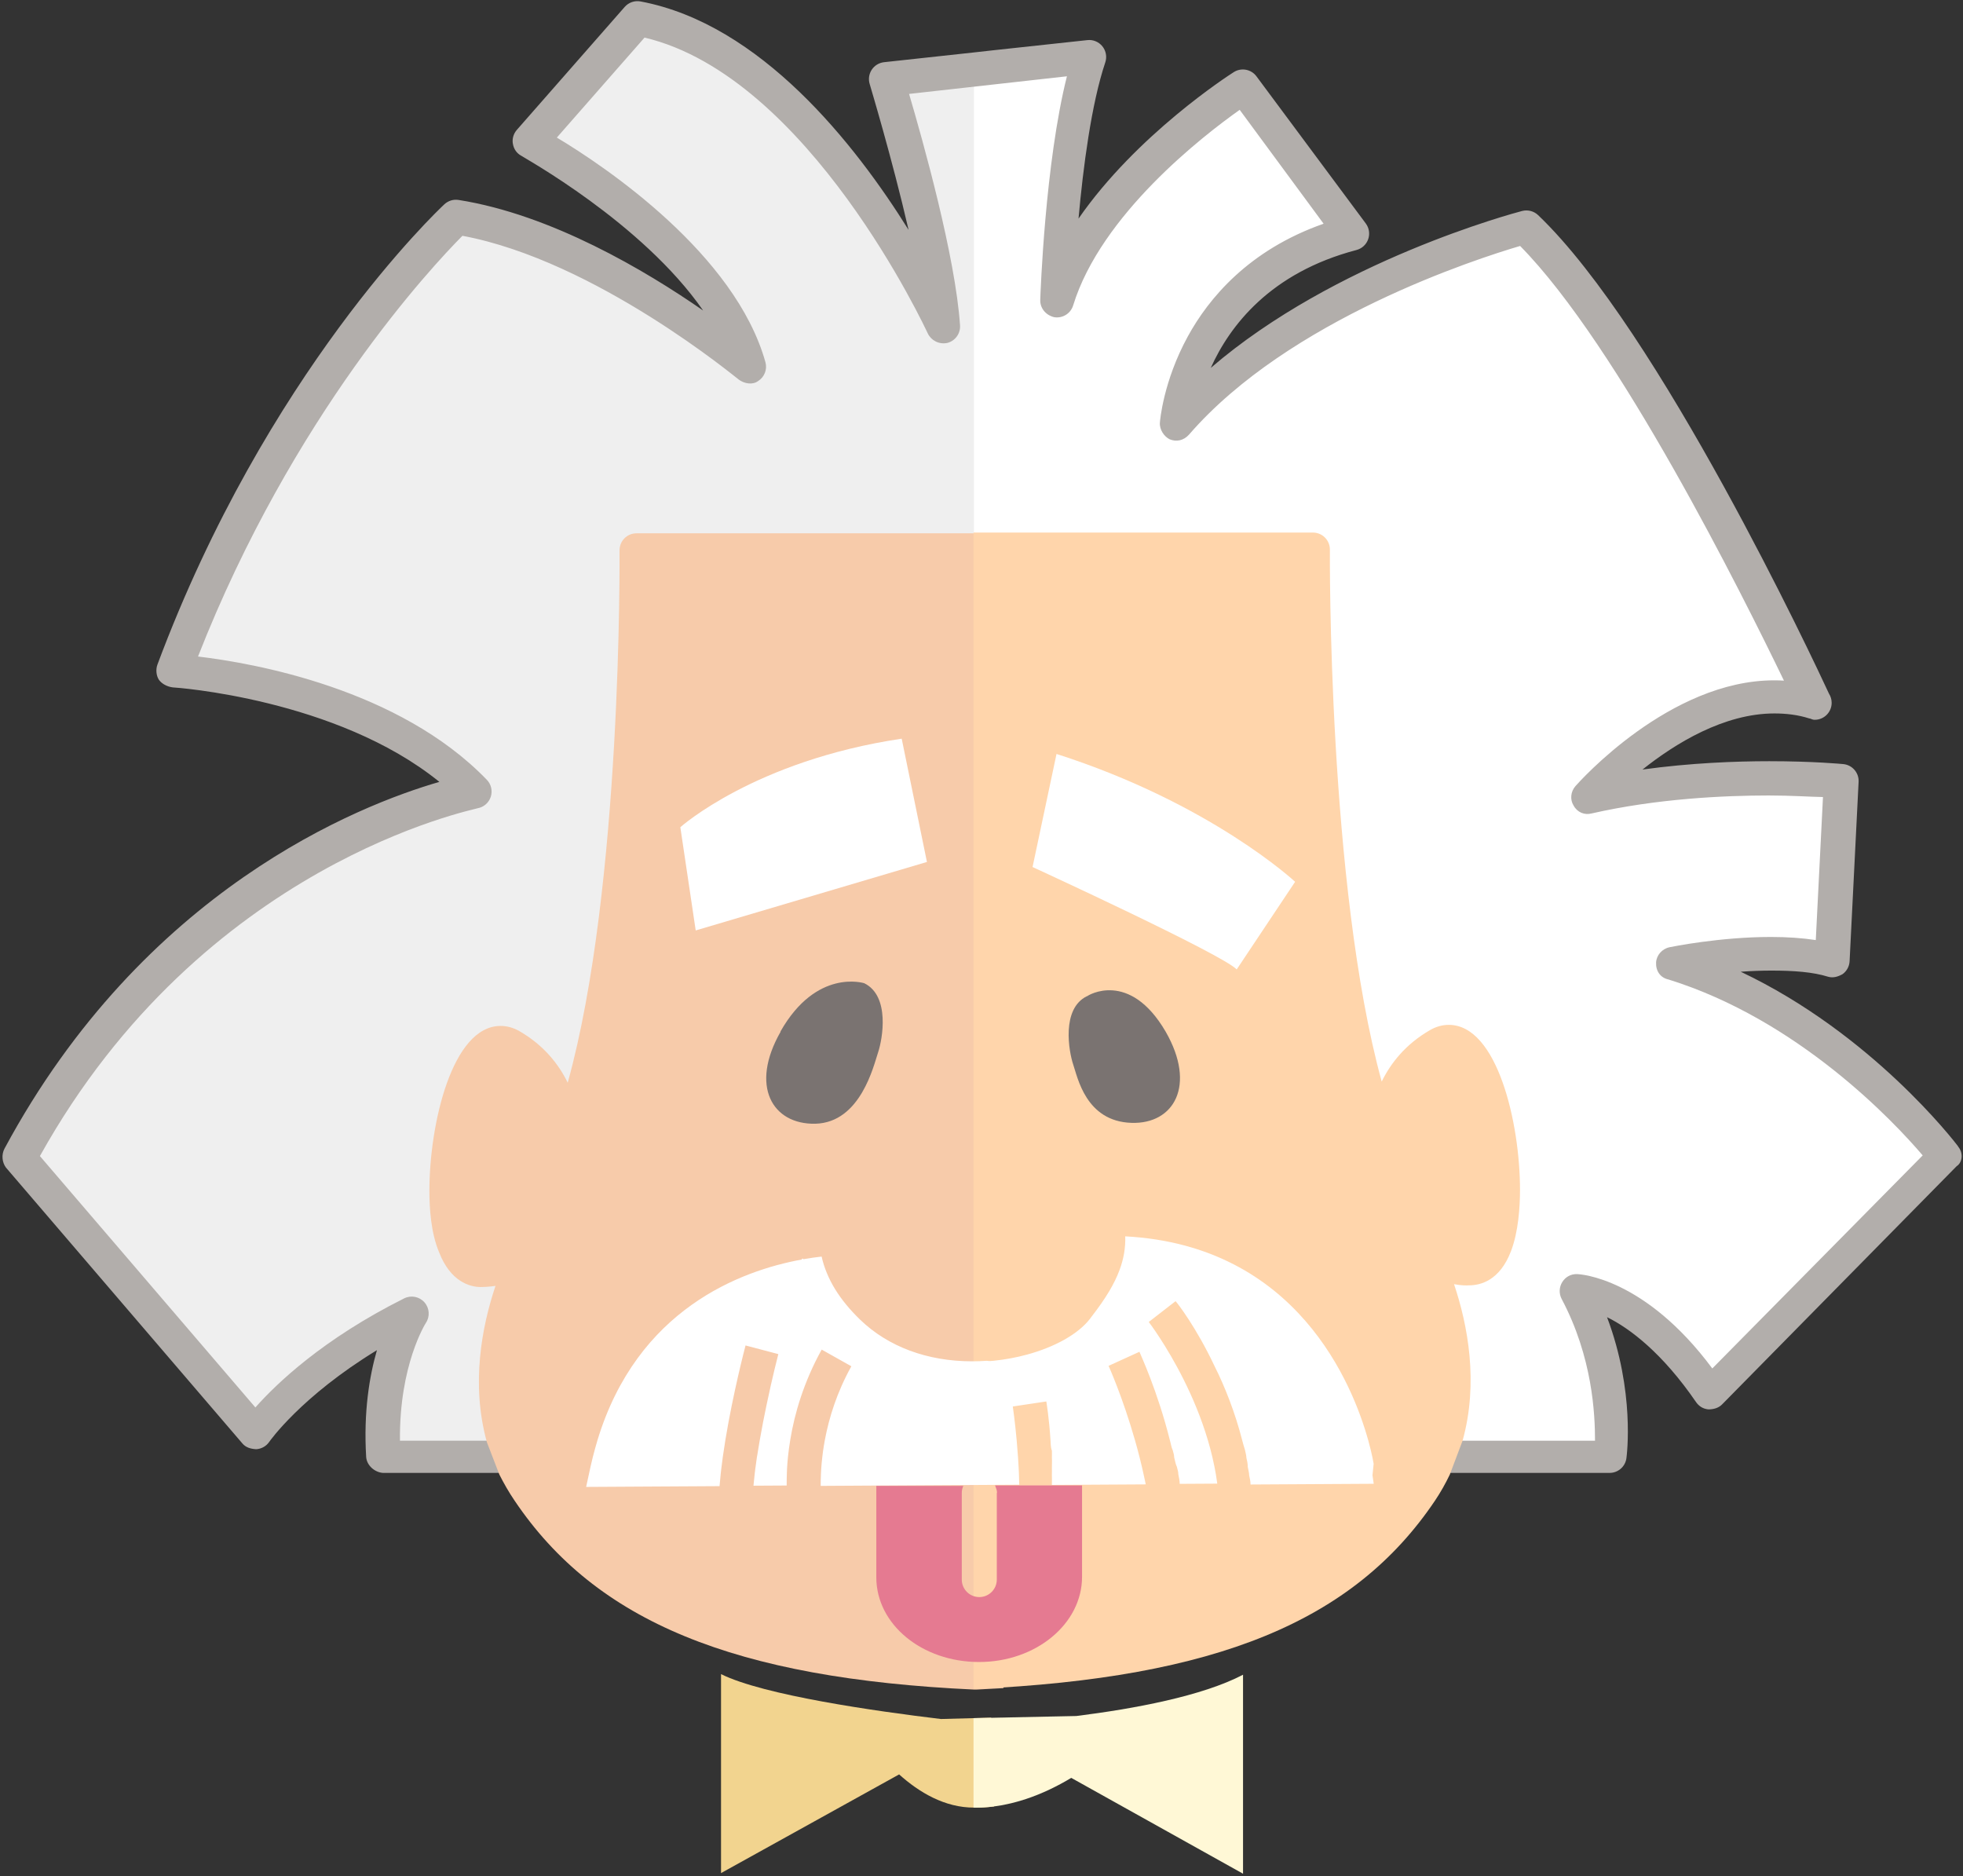 <svg xmlns="http://www.w3.org/2000/svg" viewBox="0 0 141.364 135.095">

      <rect x="0" y="0" width="141.364" height="135.095" fill="#333333" stroke="none"/>

      <path fill="#EFEFEF" d="M27.814 104.741l-0.011-0.989c-0.064-5.827 2.012-9.01 2.033-9.041c0.056-0.083 0.048-0.194-0.019-0.271 c-0.042-0.047-0.103-0.074-0.166-0.074c-0.034 0-0.067 0.008-0.098 0.023c-5.726 2.863-8.982 6.005-10.413 7.622l-0.761 0.9 L1.663 83.369l0.338-0.607c12.003-21.603 31.971-25.493 32.171-25.53c0.082-0.015 0.147-0.072 0.172-0.149 c0.025-0.079 0.006-0.163-0.05-0.221c-6.079-6.298-16.151-8.097-20.2-8.578l-1.286-0.153l0.473-1.206 C20.223 29.2 30.5 18.3 32.5 16.289l0.373-0.375l0.52 0.097c9.955 1.9 20.2 10.5 20.3 10.6 c0.049 0 0.1 0.1 0.1 0.051c0.029 0 0.074-0.006 0.118-0.035c0.083-0.053 0.121-0.151 0.095-0.245 c-2.064-7.546-11.672-13.845-14.568-15.595l-1.021-0.618l7.5-8.552l0.587 0.141c12.305 2.9 20.9 21.7 21 21.9 c0.036 0.1 0.1 0.1 0.2 0.13c0.16-0.033 0.229-0.129 0.223-0.236c-0.324-4.843-2.647-13.118-3.632-16.451l-0.338-1.145 L78.08 4.34l-0.353 1.398c-1.55 6.15-1.878 15.459-1.892 15.853c-0.003 0.1 0.1 0.2 0.2 0.226c0.003 0 0 0 0 0 c0.129 0 0.21-0.062 0.238-0.154C78.341 14.9 85.6 9.2 88.6 7.055l0.801-0.567l7.427 10.08l-1.276 0.4 c-5.159 1.811-7.867 5.159-9.23 7.649c-1.674 3.058-1.892 5.776-1.894 5.804c-0.007 0.1 0 0.2 0.1 0.2 c0.029 0 0.1 0 0.1 0.005c0.095 0 0.141-0.026 0.175-0.066c7.255-8.386 20.451-12.755 24.322-13.895l0.574-0.169 l0.42 0.426c7.085 7.2 15.8 24.4 19.2 31.53l0.739 1.538l-1.703-0.106c-0.214-0.013-0.428-0.02-0.643-0.02 c-7.08 0-13.299 6.981-13.561 7.279c-0.063 0.072-0.072 0.176-0.023 0.259c0.04 0.1 0.1 0.1 0.2 0.1 c4.836-1.094 9.749-1.322 13.027-1.322c1.7 0 3.1 0.1 4 0.114l0.99 0.058l-0.623 12.4l-1.096-0.168 c-0.915-0.141-1.952-0.212-3.081-0.212c-3.463 0-6.733 0.645-7.095 0.719c-0.097 0.02-0.17 0.105-0.175 0.2 c-0.005 0.1 0.1 0.2 0.2 0.219c9.662 3 16.8 10.7 18.7 12.971l0.595 0.698l-16.554 16.812l-0.696-0.937 c-4.564-6.144-8.915-6.39-8.958-6.392c-0.001 0-0.001 0-0.002 0c-0.082 0-0.14 0.019-0.193 0.1 c-0.042 0.067-0.045 0.152-0.008 0.223c2.298 4.3 2.5 8.6 2.5 10.697l-0.027 0.973H27.814z"></path><path fill="#FFFFFF" d="M70.106 5.341L78.08 4.34l-0.353 1.398c-1.55 6.151-1.878 15.459-1.892 15.9 c-0.003 0.1 0.1 0.2 0.2 0.226c0.003 0 0 0 0 0c0.129 0 0.21-0.062 0.238-0.154 C78.341 14.9 85.6 9.2 88.6 7.055l0.801-0.567l7.427 10.08l-1.276 0.448c-5.159 1.811-7.867 5.159-9.23 7.6 c-1.675 3.059-1.892 5.776-1.894 5.803c-0.007 0.1 0 0.2 0.1 0.221c0.029 0 0.1 0 0.1 0 c0.095 0 0.141-0.026 0.175-0.066c7.253-8.384 20.45-12.755 24.322-13.896l0.574-0.169l0.42 0.4 c7.085 7.2 15.8 24.4 19.2 31.531l0.741 1.542l-1.707-0.11c-0.213-0.014-0.427-0.02-0.641-0.02 c-7.08 0-13.299 6.982-13.561 7.279c-0.063 0.072-0.072 0.176-0.023 0.259c0.039 0.1 0.1 0.1 0.2 0.1 c4.836-1.094 9.749-1.322 13.027-1.322c1.699 0 3.1 0.1 4 0.114l0.99 0.058l-0.623 12.4l-1.096-0.168 c-0.915-0.141-1.952-0.212-3.081-0.212c-3.464 0-6.733 0.645-7.095 0.719c-0.097 0.02-0.169 0.104-0.174 0.2 c-0.005 0.1 0.1 0.2 0.2 0.221c9.662 3 16.8 10.7 18.7 12.971l0.595 0.698l-16.554 16.812l-0.696-0.937 c-4.564-6.144-8.915-6.39-8.958-6.392c-0.001 0-0.001 0-0.002 0c-0.083 0-0.14 0.019-0.193 0.1 c-0.042 0.067-0.045 0.152-0.008 0.223c2.298 4.3 2.5 8.6 2.5 10.697l-0.027 0.973l-45.696 0.007V5.341z"></path><path fill="#F2D48F" d="M71.38 123.686l-1.274 0.034l-2.346 0.063c-4.684-0.562-12.766-1.708-15.835-3.233v14.328l12.825-7.106 c1.447 1.3 3.3 2.4 5.4 2.39c0.034 0 0.1 0 0.1 0.006c0.45 0 0.895-0.029 1.334-0.084L71.38 123.686z"></path><path fill="#FFF8D6" d="M70.107 123.72v6.441c0.034 0 0.1 0 0.1 0.006c2.564 0 4.953-0.953 6.939-2.145l12.37 6.9 v-14.328c-2.953 1.547-7.871 2.454-12.008 2.973L70.107 123.72z"></path><path fill="#B2AEAB" d="M141.015 82.55c-0.284-0.375-6.235-8.115-15.658-12.577c0.706-0.051 1.45-0.083 2.199-0.083 c1.613 0 3 0.1 4.1 0.445c0.357 0.1 0.7 0 1.038-0.19c0.299-0.217 0.484-0.558 0.503-0.927l0.649-12.92 c0.033-0.652-0.452-1.214-1.101-1.277c-0.087-0.009-2.172-0.208-5.325-0.208c-2.403 0-5.668 0.121-9.136 0.6 c2.363-1.882 5.864-4.039 9.501-4.039c0.848 0 1.7 0.1 2.5 0.357c0.116 0 0.2 0.1 0.4 0.1 c0.005 0 0 0 0 0c0.675 0 1.221-0.547 1.221-1.221c0-0.242-0.07-0.467-0.191-0.657 c-1.073-2.317-12.223-26.133-20.949-34.463c-0.307-0.292-0.743-0.404-1.152-0.298c-0.613 0.161-13.476 3.596-22.421 11.3 c1.362-3.026 4.28-6.858 10.494-8.49c0.392-0.103 0.707-0.393 0.841-0.775c0.135-0.382 0.072-0.805-0.168-1.131L90.486 5.5 c-0.381-0.518-1.097-0.65-1.638-0.306c-0.357 0.227-6.985 4.493-11.179 10.548c0.331-3.674 0.92-8.249 1.927-11.25 c0.132-0.395 0.054-0.831-0.207-1.156c-0.262-0.324-0.671-0.496-1.086-0.447L71.531 3.62l-1.425 0.159l-6.444 0.7 c-0.362 0.041-0.687 0.24-0.887 0.545c-0.199 0.305-0.252 0.683-0.144 1.031c0.024 0.1 1.6 5.3 2.8 10.5 c-3.853-6.182-10.655-14.83-19.301-16.451c-0.423-0.08-0.859 0.071-1.143 0.395l-7.768 8.855c-0.244 0.279-0.349 0.655-0.284 1 c0.066 0.4 0.3 0.7 0.6 0.859c0.105 0.1 8.7 4.8 13.1 11.146c-4.152-2.88-10.928-6.906-17.611-7.961 c-0.371-0.059-0.749 0.057-1.024 0.314c-0.519 0.485-12.813 12.12-20.659 33.134c-0.135 0.363-0.091 0.8 0.1 1.1 c0.212 0.3 0.6 0.5 1 0.552c0.126 0 11.8 0.8 19.2 6.804c-5.806 1.683-21.272 7.75-31.313 26.4 c-0.238 0.444-0.179 1 0.1 1.372l17.021 19.858c0.247 0.3 0.6 0.4 1 0.423c0.379-0.021 0.728-0.218 0.942-0.531 c0.026-0.038 2.281-3.264 7.754-6.601c-0.537 1.856-0.972 4.438-0.776 7.69c0.039 0.6 0.6 1.1 1.2 1.148h76.734h3.995 h7.617c0.611 0 1.127-0.451 1.21-1.055c0.03-0.222 0.624-4.817-1.395-10.157c1.643 0.8 4 2.6 6.4 6.1 c0.204 0.3 0.5 0.5 0.9 0.538c0.37 0 0.729-0.097 0.986-0.359l16.889-17.152 C141.337 83.7 141.4 83 141 82.55z M123.31 98.54c-4.854-6.534-9.516-6.786-9.723-6.794 c-0.463-0.018-0.849 0.202-1.081 0.572c-0.232 0.371-0.248 0.837-0.042 1.223c2.226 4.2 2.4 8.3 2.4 10.2h-7.397h-2.153 H28.803c-0.061-5.452 1.848-8.45 1.865-8.477c0.307-0.461 0.266-1.07-0.101-1.486c-0.367-0.414-0.965-0.532-1.461-0.284 c-5.852 2.926-9.201 6.143-10.715 7.854L2.874 83.247C14.64 62.1 34.2 58.3 34.4 58.2 c0.443-0.081 0.806-0.398 0.943-0.827c0.138-0.429 0.029-0.899-0.284-1.222c-6.331-6.558-16.767-8.397-20.8-8.876 c6.831-17.411 16.869-28.108 19.043-30.296c9.629 1.8 19.8 10.3 19.9 10.355c0.409 0.3 1 0.4 1.4 0.1 c0.451-0.288 0.662-0.835 0.521-1.351C52.949 18.3 43.6 12 40.1 9.907l6.316-7.2 c11.837 2.8 20.3 21.1 20.4 21.309c0.244 0.5 0.8 0.8 1.4 0.679c0.572-0.144 0.959-0.677 0.92-1.265 c-0.33-4.952-2.686-13.334-3.67-16.667l6.154-0.687v0l5.214-0.582c-1.573 6.243-1.906 15.627-1.921 16.1 c-0.02 0.6 0.4 1.1 1 1.246c0.607 0.1 1.189-0.261 1.369-0.846c2.01-6.544 9.365-12.224 11.994-14.085l6.042 8.2 c-5.405 1.897-8.286 5.39-9.776 8.112c-1.777 3.246-2.005 6.091-2.013 6.21c-0.039 0.5 0.3 1 0.7 1.2 c0.488 0.2 1 0.1 1.392-0.329c7.192-8.314 20.713-12.668 23.849-13.591c7.095 7.2 16 25.1 19 31.3 c-0.234-0.015-0.469-0.022-0.705-0.022c-7.531 0-14.037 7.308-14.311 7.619c-0.349 0.398-0.402 0.975-0.132 1.4 c0.271 0.5 0.8 0.7 1.3 0.566c4.698-1.068 9.531-1.293 12.758-1.293c1.664 0 3 0.1 3.9 0.112l-0.518 10.3 c-0.966-0.148-2.048-0.224-3.234-0.224c-3.68 0-7.149 0.709-7.295 0.739c-0.546 0.113-0.945 0.581-0.972 1.1 c-0.027 0.6 0.3 1.1 0.9 1.225c9.324 2.9 16.2 10.2 18.3 12.665L123.31 98.54z"></path><path fill="#F7CBAA" d="M35.962 106.183c0.304 0.6 0.7 1.3 1.1 1.881c5.859 8.7 15.8 12.8 33.1 13.6 c0.001 0 0 0 0 0c0.018 0 0 0 0.1 0.001c0.018 0 0 0 0.056-0.001c0.658-0.03 1.306-0.065 1.943-0.105 l-0.443-83.156H45.835c-0.326 0-0.638 0.13-0.867 0.361c-0.23 0.231-0.357 0.545-0.354 0.9 c0.002 0.3 0.2 24.148-3.731 38.301c-0.647-1.331-1.712-2.691-3.465-3.706c-0.44-0.255-0.901-0.384-1.368-0.384 c-3.499 0-5.128 7.087-5.128 11.877c0 1.2 0.1 3 0.7 4.425c0.815 2.1 2.2 2.5 3 2.5 c0.159 0 0.555-0.009 1.061-0.083c-0.985 2.931-1.782 7.08-0.616 11.27L35.962 106.183z"></path><path fill="#FFD5AB" d="M70.107 121.617c0.018 0 0 0 0.1 0.001c0.018 0 0 0 0.056-0.001 c17.323-0.797 27.213-4.85 33.073-13.553c0.417-0.62 0.766-1.248 1.07-1.881l0.921-2.442c1.166-4.191 0.369-8.341-0.616-11.271 c0.511 0.1 0.9 0.1 1.1 0.084c0 0 0 0 0 0c0.77 0 2.185-0.319 3-2.455c0.538-1.409 0.651-3.185 0.651-4.427 c0-4.789-1.629-11.874-5.126-11.874c-0.468 0-0.928 0.129-1.368 0.385c-1.753 1.015-2.82 2.377-3.466 3.7 c-3.885-14.151-3.733-38.038-3.731-38.303c0.003-0.326-0.125-0.639-0.354-0.87c-0.229-0.231-0.541-0.361-0.867-0.361H70.107 v59.705V121.617z"></path><path fill="#FFFFFF" d="M98.922 105.407c-0.002-0.015-0.027-0.173-0.083-0.444c-0.06-0.288-0.157-0.708-0.299-1.221 c-1.117-4.035-5.133-14.056-17.507-14.715c0.014 0.42-0.015 0.827-0.083 1.222c-0.07 0.412-0.181 0.811-0.326 1.2 c-0.192 0.518-0.442 1.019-0.734 1.512c-0.364 0.613-0.791 1.212-1.252 1.811c-0.05 0.065-0.099 0.13-0.149 0.2 c-0.856 1.101-2.53 2.026-4.527 2.57c-0.767 0.209-1.582 0.361-2.416 0.446c-0.157 0.016-0.315 0.032-0.473 0 c-0.363 0.026-0.721 0.038-1.076 0.038c-3.205 0-6.034-1.045-8.054-2.996c-0.741-0.716-1.341-1.448-1.801-2.193 c-0.239-0.388-0.437-0.78-0.6-1.175c-0.161-0.39-0.287-0.782-0.373-1.178c-0.391 0.044-0.825 0.104-1.301 0.188l-0.092-0.051 c-0.014 0.025-0.026 0.051-0.04 0.076c-4.4 0.806-11.842 3.57-14.708 13.006c-0.12 0.394-0.229 0.804-0.332 1.2 c-0.055 0.224-0.112 0.447-0.162 0.678l-0.118 0.543l-0.206 0.947l9.608-0.056c0.023-0.291 0.051-0.589 0.084-0.89 c0.012-0.11 0.024-0.22 0.037-0.331c0.034-0.294 0.072-0.591 0.114-0.889c0.057-0.407 0.12-0.815 0.186-1.221 c0.555-3.378 1.394-6.583 1.451-6.799l0.119 0.031l1.754 0.463l0.488 0.129c-0.009 0.036-0.422 1.61-0.856 3.7 c-0.165 0.784-0.333 1.638-0.483 2.505c-0.05 0.291-0.099 0.583-0.145 0.874c-0.018 0.116-0.035 0.232-0.053 0.3 c-0.044 0.294-0.084 0.586-0.121 0.875c-0.015 0.116-0.029 0.231-0.042 0.346c-0.035 0.298-0.065 0.591-0.09 0.876l2.391-0.014 c-0.002-0.271 0.002-0.558 0.013-0.862c0.004-0.12 0.006-0.234 0.013-0.359c0.016-0.276 0.038-0.564 0.069-0.862 c0.039-0.389 0.096-0.799 0.166-1.221c0.157-0.957 0.398-1.988 0.76-3.071c0.367-1.097 0.852-2.243 1.5-3.411l2.136 1.2 c-1.042 1.878-1.606 3.699-1.906 5.298c-0.054 0.29-0.101 0.572-0.138 0.847c-0.017 0.126-0.035 0.252-0.049 0.4 c-0.034 0.293-0.06 0.577-0.078 0.847c-0.008 0.129-0.013 0.25-0.019 0.374c-0.013 0.301-0.019 0.584-0.017 0.847l14.299-0.084 c-0.005-0.256-0.013-0.511-0.023-0.763c-0.006-0.154-0.013-0.306-0.02-0.457c-0.013-0.26-0.029-0.514-0.046-0.763 c-0.029-0.431-0.062-0.84-0.097-1.221c-0.129-1.41-0.275-2.409-0.279-2.43l1.267-0.19l1.148-0.172 c0.014 0.1 0.2 1.2 0.3 2.791c0.021 0.2 0 0.5 0.1 0.75c0.011 0.2 0 0.3 0 0.5 c0.016 0.2 0 0.5 0 0.749c0.007 0.2 0 0.3 0 0.472c0.009 0.2 0 0.5 0 0.749l6.76-0.04 c-0.048-0.24-0.101-0.474-0.153-0.709c-0.038-0.171-0.075-0.342-0.114-0.51c-0.056-0.24-0.114-0.477-0.173-0.711 c-0.106-0.42-0.216-0.828-0.328-1.221c-0.89-3.122-1.893-5.348-1.91-5.384l2.177-0.992l0.045-0.021 c0.075 0.2 1.3 2.8 2.2 6.396c0.062 0.2 0.1 0.5 0.2 0.698c0.043 0.2 0.1 0.3 0.1 0.5 c0.055 0.2 0.1 0.5 0.2 0.696c0.038 0.2 0.1 0.3 0.1 0.525c0.047 0.2 0.1 0.5 0.1 0.695l2.706-0.016 c-0.03-0.228-0.064-0.454-0.102-0.679c-0.031-0.181-0.065-0.362-0.101-0.541c-0.045-0.228-0.094-0.455-0.147-0.68 c-0.097-0.414-0.206-0.822-0.325-1.221c-0.478-1.611-1.107-3.092-1.737-4.352c-1.251-2.506-2.497-4.136-2.522-4.168l0.524-0.407 l1.406-1.09c0.111 0.1 1.5 1.9 2.8 4.661c0.758 1.5 1.5 3.4 2 5.357c0.058 0.2 0.1 0.4 0.2 0.7 c0.043 0.2 0.1 0.4 0.1 0.554c0.046 0.2 0.1 0.4 0.1 0.665c0.032 0.2 0.1 0.4 0.1 0.6 c0.033 0.2 0.1 0.4 0.1 0.664l8.871-0.052l-0.089-0.612L98.922 105.407z"></path>

      <path class="eye" fill="#7A7371" d="M56.22 74.285c-2.245 3.91-0.603 6.7 2.5 6.633c3.26-0.089 4.197-4.193 4.514-5.135 c0.319-0.943 0.885-4.071-1.002-4.986C62.22 70.8 58.8 69.7 56.2 74.285z"></path>

      <path class="leftEyeBrow" fill="#FFFFFF" d="M64.935 53.191c-10.593 1.578-15.941 6.375-15.941 6.375l1.107 7.433l16.652-4.931L64.935 53.191z"></path>

      <path class="eye" fill="#7A7371" d="M78.277 71.732c-1.864 0.905-1.304 3.992-0.991 4.923c0.314 0.9 0.9 4.1 4.2 4.2 c3.055 0.1 4.682-2.695 2.461-6.562C81.331 69.8 78.3 71.7 78.3 71.732z"></path>

      <path class="rightEyeBrow" fill="#FFFFFF" d="M74.359 62.432c0 0 13.7 6.3 14.7 7.376l4.208-6.312c0 0-6.049-5.643-17.183-9.205L74.359 62.432z"></path>

      <path class="tongue" fill="#E57A91" d="M71.784 107.506v0.033v6.039v0.164c0 0.696-0.564 1.261-1.261 1.261c-0.696 0-1.261-0.565-1.261-1.261 v-0.164v-6.039v-0.032c0-0.182 0.04-0.354 0.11-0.511h-6.265v6.582c0 3.4 3.3 6.1 7.4 6.1 c4.096 0 7.416-2.746 7.416-6.134v-6.582h-6.265C71.744 107.2 71.8 107.3 71.8 107.506z"></path>

    </svg>
